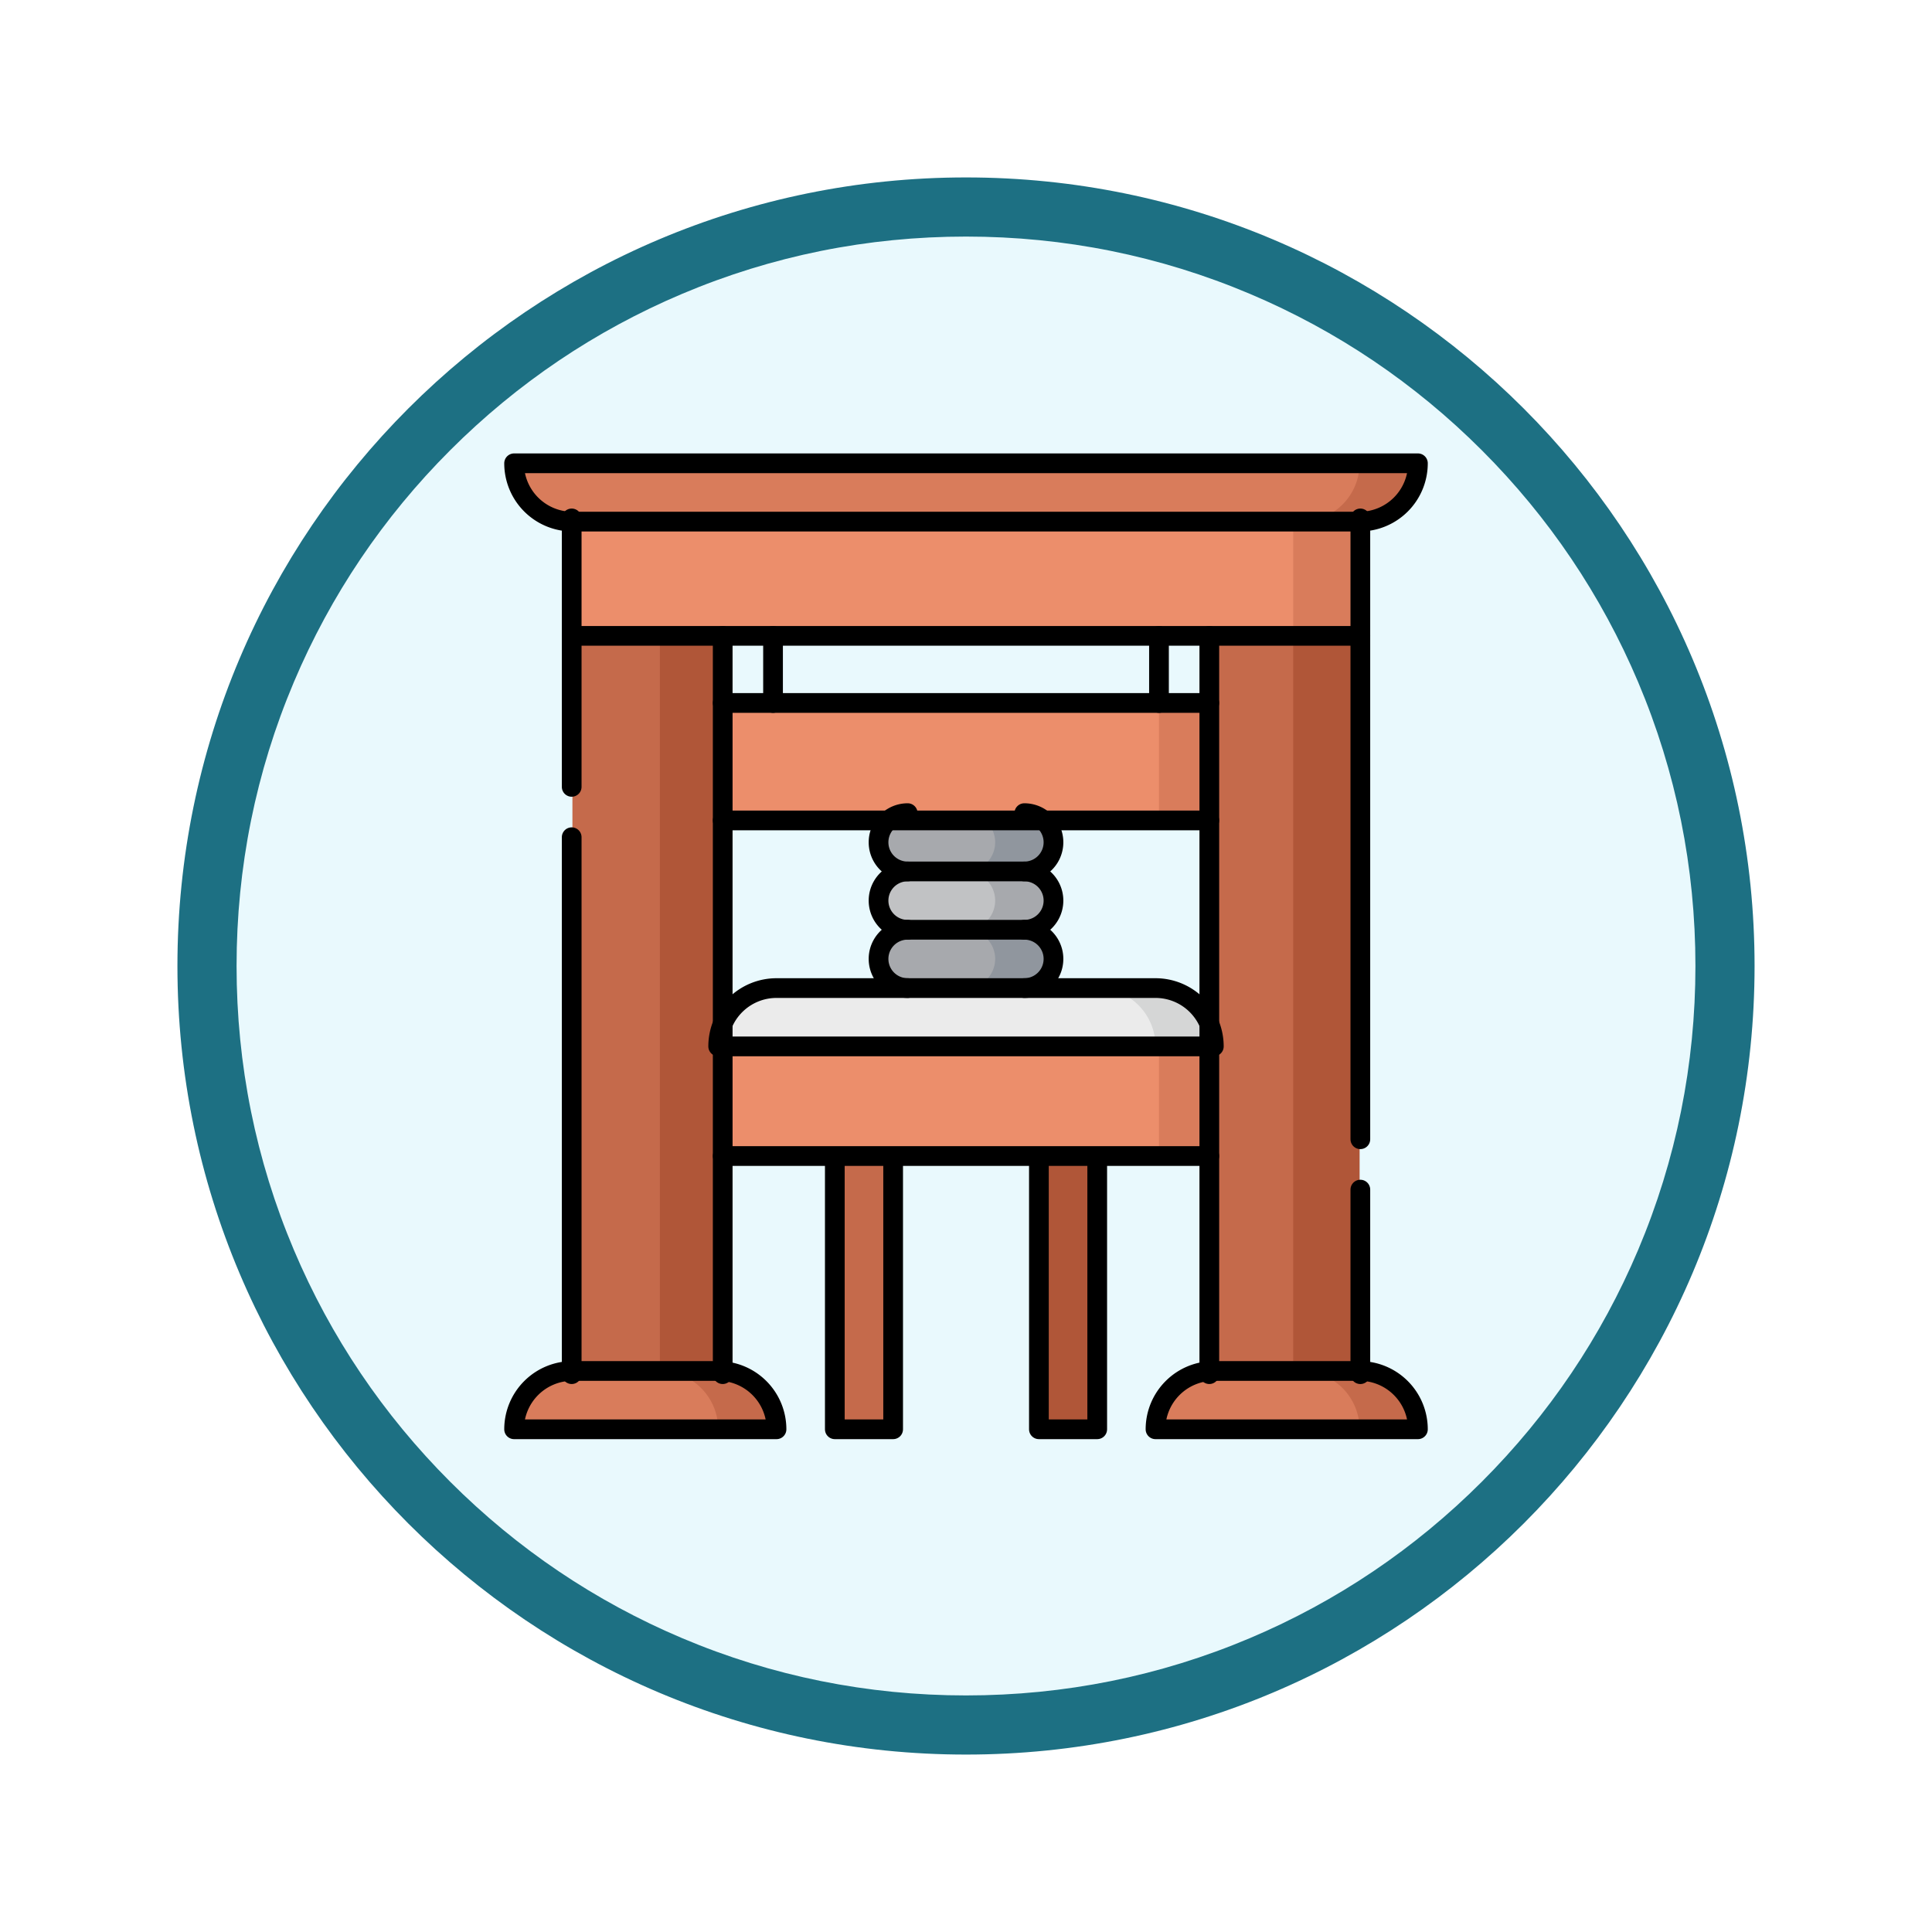 <svg xmlns="http://www.w3.org/2000/svg" xmlns:xlink="http://www.w3.org/1999/xlink" width="98" height="98" viewBox="0 0 98 98">
  <defs>
    <filter id="Trazado_904820" x="0" y="0" width="98" height="98" filterUnits="userSpaceOnUse">
      <feOffset dy="3" input="SourceAlpha"/>
      <feGaussianBlur stdDeviation="3" result="blur"/>
      <feFlood flood-opacity="0.161"/>
      <feComposite operator="in" in2="blur"/>
      <feComposite in="SourceGraphic"/>
    </filter>
  </defs>
  <g id="Grupo_1203782" data-name="Grupo 1203782" transform="translate(-506 -2662)">
    <g id="Grupo_1203718" data-name="Grupo 1203718" transform="translate(515 2668)">
      <g id="Grupo_1173585" data-name="Grupo 1173585" transform="translate(0 0)">
        <g id="Grupo_1173428" data-name="Grupo 1173428">
          <g id="Grupo_1171958" data-name="Grupo 1171958">
            <g id="Grupo_1167341" data-name="Grupo 1167341">
              <g id="Grupo_1166792" data-name="Grupo 1166792">
                <g transform="matrix(1, 0, 0, 1, -9, -6)" filter="url(#Trazado_904820)">
                  <g id="Trazado_904820-2" data-name="Trazado 904820" transform="translate(9 6)" fill="#e9f9fd">
                    <path d="M 40 78.5 C 34.802 78.5 29.76 77.482 25.015 75.475 C 20.43 73.536 16.313 70.76 12.776 67.224 C 9.24 63.687 6.464 59.57 4.525 54.986 C 2.518 50.24 1.5 45.198 1.5 40 C 1.5 34.802 2.518 29.76 4.525 25.015 C 6.464 20.43 9.24 16.313 12.776 12.776 C 16.313 9.24 20.43 6.464 25.015 4.525 C 29.76 2.518 34.802 1.5 40 1.5 C 45.198 1.5 50.24 2.518 54.985 4.525 C 59.57 6.464 63.687 9.24 67.224 12.776 C 70.76 16.313 73.536 20.43 75.475 25.015 C 77.482 29.76 78.5 34.802 78.5 40 C 78.5 45.198 77.482 50.24 75.475 54.986 C 73.536 59.57 70.76 63.687 67.224 67.224 C 63.687 70.76 59.57 73.536 54.985 75.475 C 50.24 77.482 45.198 78.5 40 78.5 Z" stroke="none"/>
                    <path d="M 40 3 C 35.004 3 30.158 3.978 25.599 5.906 C 21.193 7.77 17.236 10.438 13.837 13.837 C 10.438 17.236 7.77 21.193 5.906 25.599 C 3.978 30.158 3 35.004 3 40 C 3 44.996 3.978 49.842 5.906 54.401 C 7.77 58.807 10.438 62.764 13.837 66.163 C 17.236 69.562 21.193 72.23 25.599 74.094 C 30.158 76.022 35.004 77 40 77 C 44.996 77 49.842 76.022 54.401 74.094 C 58.807 72.23 62.764 69.562 66.163 66.163 C 69.562 62.764 72.23 58.807 74.094 54.401 C 76.022 49.842 77 44.996 77 40 C 77 35.004 76.022 30.158 74.094 25.599 C 72.23 21.193 69.562 17.236 66.163 13.837 C 62.764 10.438 58.807 7.77 54.401 5.906 C 49.842 3.978 44.996 3 40 3 M 40 7.62939453125e-06 C 62.091 7.62939453125e-06 80 17.909 80 40 C 80 62.091 62.091 80 40 80 C 17.909 80 0 62.091 0 40 C 0 17.909 17.909 7.62939453125e-06 40 7.62939453125e-06 Z" stroke="none" fill="#1d7083"/>
                  </g>
                </g>
              </g>
            </g>
          </g>
        </g>
      </g>
    </g>
    <g id="printing-press_8086311" transform="translate(508.578 2678)">
      <rect id="Rectángulo_419408" data-name="Rectángulo 419408" width="2.553" height="16.172" transform="translate(40.039 40.086)" fill="#c56a4b"/>
      <rect id="Rectángulo_419409" data-name="Rectángulo 419409" width="2.553" height="16.172" transform="translate(50.253 40.086)" fill="#b05638"/>
      <path id="Trazado_1043980" data-name="Trazado 1043980" d="M245.437,233.979,241,232.5v5.915l4.437-1.479a1.479,1.479,0,0,0,0-2.958Z" transform="translate(-196.056 -202.817)" fill="#90969e"/>
      <path id="Trazado_1043981" data-name="Trazado 1043981" d="M216.915,235.458a1.479,1.479,0,0,0-1.479-1.479l-1.479-1.479-1.479,1.479a1.479,1.479,0,0,0,0,2.958l1.479,1.479,1.479-1.479A1.479,1.479,0,0,0,216.915,235.458Z" transform="translate(-169.014 -202.817)" fill="#a7a9ad"/>
      <path id="Trazado_1043982" data-name="Trazado 1043982" d="M326.458,277.5H323.5v5.915h5.915v-2.958A2.958,2.958,0,0,0,326.458,277.5Z" transform="translate(-270.423 -243.38)" fill="#d5d6d6"/>
      <path id="Trazado_1043983" data-name="Trazado 1043983" d="M147.725,277.5H131.458a2.958,2.958,0,0,0-2.958,2.958v2.958h22.183v-2.958A2.958,2.958,0,0,0,147.725,277.5Z" transform="translate(-94.648 -243.38)" fill="#ebebeb"/>
      <path id="Trazado_1043984" data-name="Trazado 1043984" d="M245.437,203.979,241,202.5l1.479,4.437h2.958a1.479,1.479,0,0,0,0-2.958Z" transform="translate(-196.056 -175.775)" fill="#a7a9ad"/>
      <path id="Trazado_1043985" data-name="Trazado 1043985" d="M216.915,205.458a1.479,1.479,0,0,0-1.479-1.479l-1.479-1.479-1.479,1.479a1.479,1.479,0,0,0,0,2.958h2.958A1.479,1.479,0,0,0,216.915,205.458Z" transform="translate(-169.014 -175.775)" fill="#c1c2c4"/>
      <path id="Trazado_1043986" data-name="Trazado 1043986" d="M245.437,173.979,241,172.5l1.479,4.437h2.958a1.479,1.479,0,0,0,0-2.958Z" transform="translate(-196.056 -148.732)" fill="#90969e"/>
      <path id="Trazado_1043987" data-name="Trazado 1043987" d="M216.915,175.458a1.479,1.479,0,0,0-1.479-1.479l-1.479-1.479-1.479,1.479a1.479,1.479,0,0,0,0,2.958h2.958A1.479,1.479,0,0,0,216.915,175.458Z" transform="translate(-169.014 -148.732)" fill="#a7a9ad"/>
      <path id="Trazado_1043988" data-name="Trazado 1043988" d="M326.458,307.5l-2.958,2.958,2.958,2.958h5.915V307.5Z" transform="translate(-270.423 -270.423)" fill="#d97c5b"/>
      <rect id="Rectángulo_419410" data-name="Rectángulo 419410" width="25.534" height="5.958" transform="translate(30.676 36.681)" fill="#ec8e6b"/>
      <path id="Trazado_1043989" data-name="Trazado 1043989" d="M326.458,127.5l-2.958,2.958,2.958,2.958h5.915V127.5Z" transform="translate(-270.423 -108.169)" fill="#d97c5b"/>
      <rect id="Rectángulo_419411" data-name="Rectángulo 419411" width="25.534" height="5.958" transform="translate(30.676 19.658)" fill="#ec8e6b"/>
      <rect id="Rectángulo_419412" data-name="Rectángulo 419412" width="4.256" height="41.706" transform="translate(29.825 13.7)" fill="#b05638"/>
      <path id="Trazado_1043990" data-name="Trazado 1043990" d="M53.5,70.458v38.648h4.437V67.5Z" transform="translate(-27.042 -54.085)" fill="#c56a4b"/>
      <path id="Trazado_1043991" data-name="Trazado 1043991" d="M101.458,474.5H98.5l2.958,2.958h2.958A2.958,2.958,0,0,0,101.458,474.5Z" transform="translate(-67.606 -420.958)" fill="#c56a4b"/>
      <path id="Trazado_1043992" data-name="Trazado 1043992" d="M30.894,474.5H26.458a2.958,2.958,0,0,0-2.958,2.958H33.852A2.958,2.958,0,0,0,30.894,474.5Z" transform="translate(0 -420.958)" fill="#d97c5b"/>
      <path id="Trazado_1043993" data-name="Trazado 1043993" d="M413.5,67.5v41.606h4.437V70.458Z" transform="translate(-351.549 -54.085)" fill="#b05638"/>
      <rect id="Rectángulo_419413" data-name="Rectángulo 419413" width="4.256" height="41.706" transform="translate(58.764 13.7)" fill="#c56a4b"/>
      <path id="Trazado_1043994" data-name="Trazado 1043994" d="M368.5,22.5l5.915,7.394h2.958V22.5Z" transform="translate(-310.986 -13.521)" fill="#d97c5b"/>
      <rect id="Rectángulo_419414" data-name="Rectángulo 419414" width="36.599" height="7.66" transform="translate(26.421 8.594)" fill="#ec8e6b"/>
      <path id="Trazado_1043995" data-name="Trazado 1043995" d="M431.458,474.5H428.5l2.958,2.958h2.958A2.958,2.958,0,0,0,431.458,474.5Z" transform="translate(-365.07 -420.958)" fill="#c56a4b"/>
      <path id="Trazado_1043996" data-name="Trazado 1043996" d="M360.894,474.5h-4.437a2.958,2.958,0,0,0-2.958,2.958h10.352A2.958,2.958,0,0,0,360.894,474.5Z" transform="translate(-297.465 -420.958)" fill="#d97c5b"/>
      <path id="Trazado_1043997" data-name="Trazado 1043997" d="M431.458,10.458H428.5L431.458,7.5h2.958A2.958,2.958,0,0,1,431.458,10.458Z" transform="translate(-365.07 0)" fill="#c56a4b"/>
      <path id="Trazado_1043998" data-name="Trazado 1043998" d="M63.43,10.458H26.458A2.958,2.958,0,0,1,23.5,7.5H66.387A2.958,2.958,0,0,1,63.43,10.458Z" transform="translate(0 0)" fill="#d97c5b"/>
      <path id="Trazado_1043999" data-name="Trazado 1043999" d="M191.458,367.5v13.507H188.5V367.5" transform="translate(-148.732 -324.507)" fill="none" stroke="#000" stroke-linecap="round" stroke-linejoin="round" stroke-miterlimit="10" stroke-width="1"/>
      <path id="Trazado_1044000" data-name="Trazado 1044000" d="M296.458,367.5v13.507H293.5V367.5" transform="translate(-243.38 -324.507)" fill="none" stroke="#000" stroke-linecap="round" stroke-linejoin="round" stroke-miterlimit="10" stroke-width="1"/>
      <path id="Trazado_1044001" data-name="Trazado 1044001" d="M33.852,474.5H26.458a2.958,2.958,0,0,0-2.958,2.958H36.81A2.958,2.958,0,0,0,33.852,474.5Z" transform="translate(0 -420.958)" fill="none" stroke="#000" stroke-linecap="round" stroke-linejoin="round" stroke-miterlimit="10" stroke-width="1"/>
      <path id="Trazado_1044002" data-name="Trazado 1044002" d="M363.852,474.5h-7.394a2.958,2.958,0,0,0-2.958,2.958h13.31A2.958,2.958,0,0,0,363.852,474.5Z" transform="translate(-297.465 -420.958)" fill="none" stroke="#000" stroke-linecap="round" stroke-linejoin="round" stroke-miterlimit="10" stroke-width="1"/>
      <line id="Línea_847" data-name="Línea 847" y2="37.45" transform="translate(34.081 16.254)" fill="none" stroke="#000" stroke-linecap="round" stroke-linejoin="round" stroke-miterlimit="10" stroke-width="1"/>
      <line id="Línea_848" data-name="Línea 848" y1="37.45" transform="translate(58.764 16.254)" fill="none" stroke="#000" stroke-linecap="round" stroke-linejoin="round" stroke-miterlimit="10" stroke-width="1"/>
      <line id="Línea_849" data-name="Línea 849" y1="13.618" transform="translate(26.421 10.296)" fill="none" stroke="#000" stroke-linecap="round" stroke-linejoin="round" stroke-miterlimit="10" stroke-width="1"/>
      <line id="Línea_850" data-name="Línea 850" y1="27.237" transform="translate(26.421 26.467)" fill="none" stroke="#000" stroke-linecap="round" stroke-linejoin="round" stroke-miterlimit="10" stroke-width="1"/>
      <line id="Línea_851" data-name="Línea 851" y2="9.363" transform="translate(66.425 44.342)" fill="none" stroke="#000" stroke-linecap="round" stroke-linejoin="round" stroke-miterlimit="10" stroke-width="1"/>
      <line id="Línea_852" data-name="Línea 852" y2="31.492" transform="translate(66.425 10.296)" fill="none" stroke="#000" stroke-linecap="round" stroke-linejoin="round" stroke-miterlimit="10" stroke-width="1"/>
      <line id="Línea_853" data-name="Línea 853" x2="40.004" transform="translate(26.421 16.254)" fill="none" stroke="#000" stroke-linecap="round" stroke-linejoin="round" stroke-miterlimit="10" stroke-width="1"/>
      <path id="Trazado_1044003" data-name="Trazado 1044003" d="M23.5,7.5a2.958,2.958,0,0,0,2.958,2.958h39.93A2.958,2.958,0,0,0,69.345,7.5Z" transform="translate(0 0)" fill="none" stroke="#000" stroke-linecap="round" stroke-linejoin="round" stroke-miterlimit="10" stroke-width="1"/>
      <line id="Línea_854" data-name="Línea 854" x2="24.683" transform="translate(34.081 19.658)" fill="none" stroke="#000" stroke-linecap="round" stroke-linejoin="round" stroke-miterlimit="10" stroke-width="1"/>
      <line id="Línea_855" data-name="Línea 855" x2="24.683" transform="translate(34.081 25.616)" fill="none" stroke="#000" stroke-linecap="round" stroke-linejoin="round" stroke-miterlimit="10" stroke-width="1"/>
      <path id="Trazado_1044004" data-name="Trazado 1044004" d="M150.683,277.5H131.458a2.958,2.958,0,0,0-2.958,2.958h25.141A2.958,2.958,0,0,0,150.683,277.5Z" transform="translate(-94.648 -243.38)" fill="none" stroke="#000" stroke-linecap="round" stroke-linejoin="round" stroke-miterlimit="10" stroke-width="1"/>
      <line id="Línea_856" data-name="Línea 856" x2="24.683" transform="translate(34.081 42.639)" fill="none" stroke="#000" stroke-linecap="round" stroke-linejoin="round" stroke-miterlimit="10" stroke-width="1"/>
      <path id="Trazado_1044005" data-name="Trazado 1044005" d="M212.479,250.458a1.479,1.479,0,0,1,0-2.958" transform="translate(-169.014 -216.338)" fill="none" stroke="#000" stroke-linecap="round" stroke-linejoin="round" stroke-miterlimit="10" stroke-width="1"/>
      <path id="Trazado_1044006" data-name="Trazado 1044006" d="M286,247.5a1.479,1.479,0,0,1,0,2.958" transform="translate(-236.62 -216.338)" fill="none" stroke="#000" stroke-linecap="round" stroke-linejoin="round" stroke-miterlimit="10" stroke-width="1"/>
      <path id="Trazado_1044007" data-name="Trazado 1044007" d="M218.394,217.5a1.479,1.479,0,1,1,0,2.958h-5.915a1.479,1.479,0,0,1,0-2.958" transform="translate(-169.014 -189.296)" fill="none" stroke="#000" stroke-linecap="round" stroke-linejoin="round" stroke-miterlimit="10" stroke-width="1"/>
      <path id="Trazado_1044008" data-name="Trazado 1044008" d="M218.394,187.5a1.479,1.479,0,1,1,0,2.958h-5.915a1.479,1.479,0,0,1,0-2.958" transform="translate(-169.014 -162.254)" fill="none" stroke="#000" stroke-linecap="round" stroke-linejoin="round" stroke-miterlimit="10" stroke-width="1"/>
      <line id="Línea_857" data-name="Línea 857" y2="3.405" transform="translate(36.634 16.254)" fill="none" stroke="#000" stroke-linecap="round" stroke-linejoin="round" stroke-miterlimit="10" stroke-width="1"/>
      <line id="Línea_858" data-name="Línea 858" y2="3.405" transform="translate(56.211 16.254)" fill="none" stroke="#000" stroke-linecap="round" stroke-linejoin="round" stroke-miterlimit="10" stroke-width="1"/>
    </g>
  </g>
</svg>
